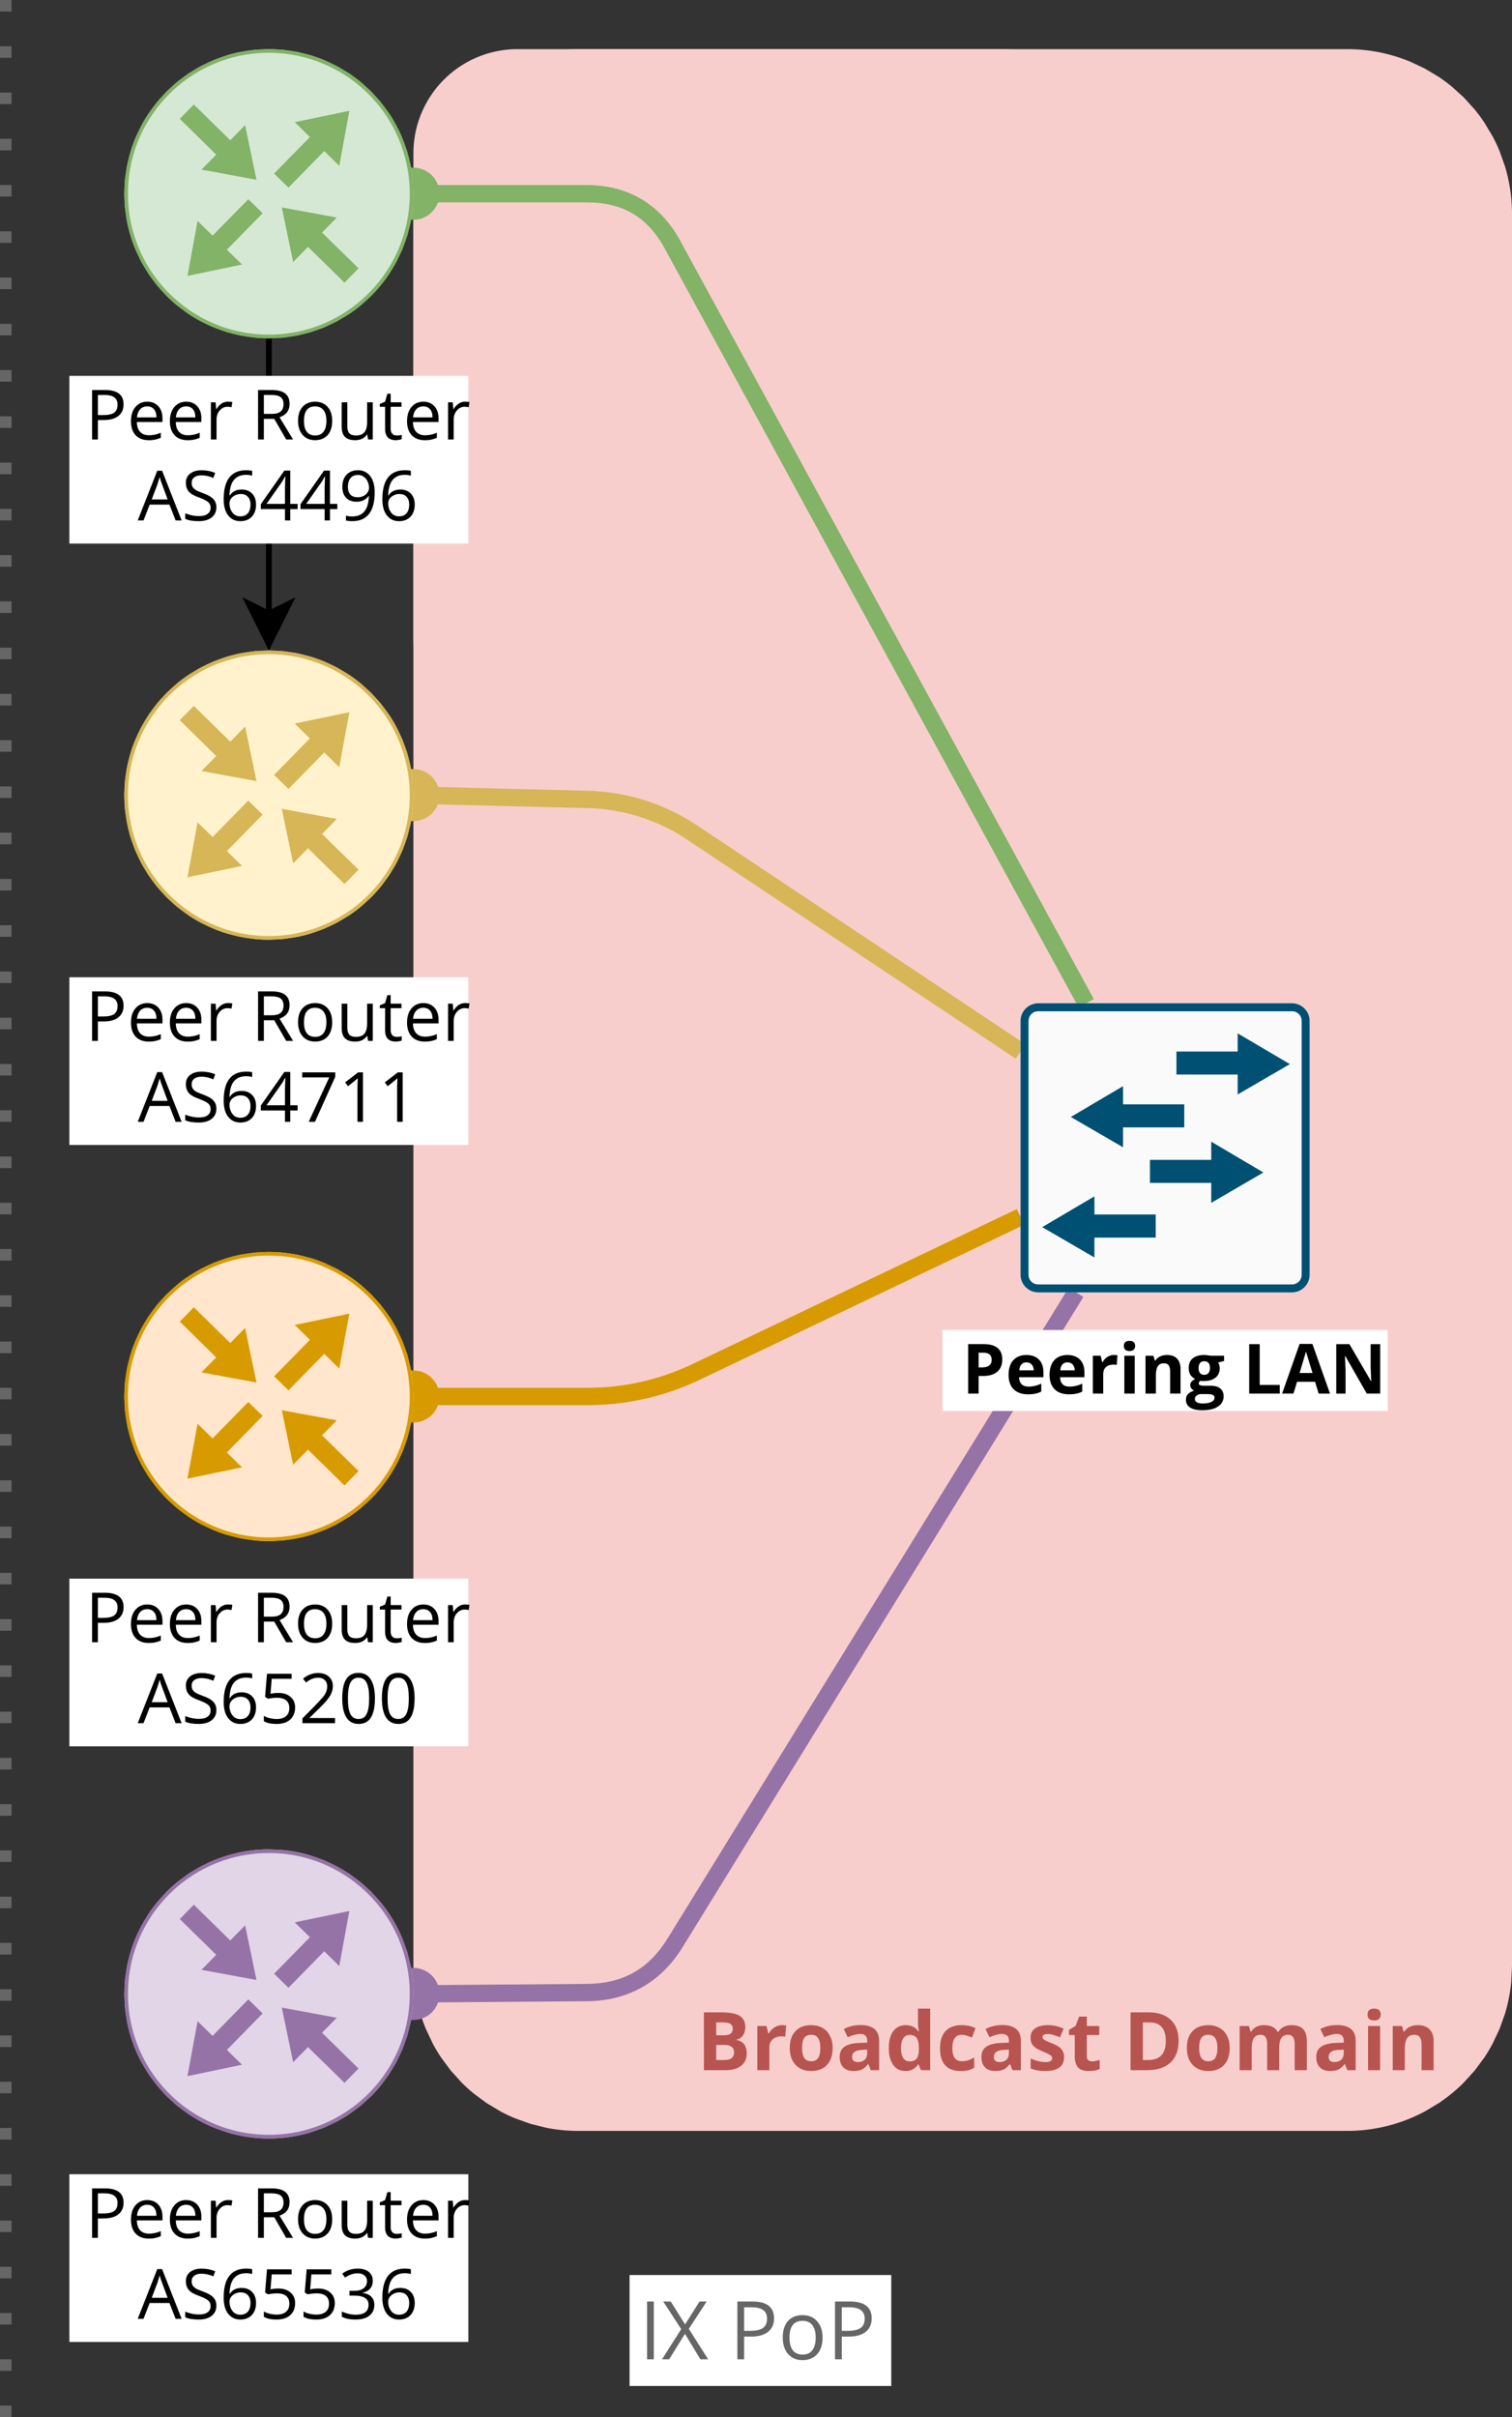 <svg xmlns="http://www.w3.org/2000/svg" width="261.079" height="417.328" viewBox="0 0 195.809 312.996" xmlns:v="https://vecta.io/nano"><rect x="0" y="0" width="195.809" height="312.996" fill="#333333" stroke="none"/><g fill="#f8cecc"><path d="M67.016 6.363h62.902c.883 0 1.758.086 2.629.262a13.28 13.28 0 0 1 2.527.766c.816.34 1.594.754 2.332 1.246a13.53 13.53 0 0 1 2.039 1.676 12.92 12.92 0 0 1 1.676 2.043c.492.734.91 1.512 1.246 2.328a13.33 13.33 0 0 1 .77 2.531 13.48 13.48 0 0 1 .258 2.629v62.898c0 .883-.086 1.762-.258 2.629a13.29 13.29 0 0 1-.77 2.527c-.336.82-.754 1.594-1.246 2.332s-1.047 1.414-1.676 2.043a13.53 13.53 0 0 1-2.039 1.676c-.738.492-1.516.906-2.332 1.246a13.57 13.57 0 0 1-2.527.766 13.54 13.54 0 0 1-2.629.258H67.016c-.883 0-1.758-.086-2.629-.258a13.57 13.57 0 0 1-2.527-.766c-.816-.34-1.594-.754-2.332-1.246a13.53 13.53 0 0 1-2.039-1.676c-.629-.629-1.187-1.309-1.676-2.043a13.24 13.24 0 0 1-1.246-2.332 13.29 13.29 0 0 1-.77-2.527 13.51 13.51 0 0 1-.258-2.629V19.844c0-.887.086-1.762.258-2.629a13.33 13.33 0 0 1 .77-2.531c.336-.816.754-1.594 1.246-2.328a12.92 12.92 0 0 1 1.676-2.043 13.53 13.53 0 0 1 2.039-1.676c.738-.492 1.516-.906 2.332-1.246a13.28 13.28 0 0 1 2.527-.766c.871-.176 1.746-.262 2.629-.262zm0 0"/><path d="M74.879 6.363h99.59a20.83 20.83 0 0 1 2.094.105 20.49 20.49 0 0 1 2.07.305 21.16 21.16 0 0 1 2.031.512c.668.199 1.328.438 1.973.703l1.895.895 1.793 1.078a21.05 21.05 0 0 1 1.684 1.246l1.551 1.406 1.406 1.555a21.76 21.76 0 0 1 1.25 1.68l1.074 1.797c.332.617.629 1.25.898 1.895l.703 1.973c.203.668.375 1.344.508 2.031s.242 1.375.309 2.07.102 1.395.102 2.094V254.59l-.102 2.094a20.67 20.67 0 0 1-.309 2.07c-.133.684-.305 1.363-.508 2.031l-.703 1.973-.898 1.891c-.328.617-.687 1.219-1.074 1.797l-1.25 1.684-1.406 1.551c-.492.496-1.012.965-1.551 1.406s-1.102.859-1.684 1.25l-1.793 1.074c-.617.332-1.25.629-1.895.895a20.8 20.8 0 0 1-1.973.707c-.668.203-1.344.371-2.031.508s-1.375.242-2.07.309-1.395.102-2.094.102h-99.59a20.72 20.72 0 0 1-2.09-.102c-.695-.066-1.387-.172-2.074-.309l-2.031-.508-1.969-.707a19.95 19.95 0 0 1-1.895-.895l-1.797-1.074-1.684-1.25a21.07 21.07 0 0 1-1.551-1.406l-1.406-1.551-1.246-1.684c-.391-.578-.75-1.18-1.078-1.797l-.895-1.891c-.27-.648-.504-1.305-.707-1.973a21.43 21.43 0 0 1-.508-2.031l-.309-2.07-.102-2.094V27.707l.102-2.094.309-2.07.508-2.031.707-1.973a21.47 21.47 0 0 1 .895-1.895c.328-.617.688-1.215 1.078-1.797l1.246-1.68 1.406-1.555 1.551-1.406 1.684-1.246 1.797-1.078 1.895-.895 1.969-.703 2.031-.512c.688-.137 1.379-.238 2.074-.305s1.391-.105 2.09-.105zm0 0"/></g><g fill="#b85450"><path d="M91.156 260.585h2.328c1.063 0 1.832.152 2.313.453s.719.781.719 1.438c0 .449-.105.82-.312 1.109a1.29 1.29 0 0 1-.828.516v.047c.469.105.805.305 1.016.594s.313.68.313 1.156c0 .688-.246 1.227-.734 1.609-.492.375-1.156.563-2 .563h-2.812zm1.594 2.969h.922c.426 0 .734-.066.922-.203.195-.133.297-.352.297-.656 0-.289-.105-.5-.312-.625s-.543-.187-1-.187h-.828zm0 1.25v1.953h1.031c.438 0 .758-.082.969-.25s.313-.422.313-.766c0-.625-.445-.937-1.328-.937zm8.527-2.563c.207 0 .383.016.531.047l-.125 1.453a1.9 1.9 0 0 0-.453-.047c-.5 0-.891.133-1.172.391-.281.25-.422.609-.422 1.078v2.906h-1.562v-5.719h1.188l.234.953h.078a2.03 2.03 0 0 1 .719-.766 1.78 1.78 0 0 1 .984-.297zm0 0"/><use href="#B"/><use href="#C"/><path d="M117.259 268.178c-.668 0-1.195-.258-1.578-.781-.387-.531-.578-1.254-.578-2.172 0-.945.191-1.68.578-2.203.395-.52.938-.781 1.625-.781.719 0 1.27.281 1.656.844h.047a5.87 5.87 0 0 1-.125-1.156V260.1h1.578v7.969h-1.203l-.297-.75h-.078c-.355.574-.898.859-1.625.859zm.547-1.25c.406 0 .703-.113.891-.344.188-.238.285-.633.297-1.187v-.172c0-.613-.094-1.051-.281-1.312-.187-.27-.496-.406-.922-.406-.355 0-.633.152-.828.453-.187.293-.281.719-.281 1.281s.098.984.297 1.266a.95.95 0 0 0 .828.422zm6.603 1.25c-1.781 0-2.672-.977-2.672-2.937 0-.977.238-1.723.719-2.234.488-.508 1.188-.766 2.094-.766.664 0 1.258.133 1.781.391l-.453 1.203-.703-.234a1.97 1.97 0 0 0-.625-.109c-.812 0-1.219.578-1.219 1.734 0 1.125.406 1.688 1.219 1.688a2.54 2.54 0 0 0 .828-.125c.258-.082.52-.207.781-.375v1.328a2.57 2.57 0 0 1-.781.344c-.25.063-.574.094-.969.094zm0 0"/><use href="#C" x="18.355"/><path d="M137.802 266.366c0 .594-.203 1.047-.609 1.359-.406.305-1.016.453-1.828.453-.418 0-.777-.031-1.078-.094a3.18 3.18 0 0 1-.812-.25v-1.281c.289.137.613.25.969.344.363.086.688.125.969.125.563 0 .844-.16.844-.484 0-.125-.039-.223-.109-.297-.074-.082-.203-.172-.391-.266l-.734-.344c-.437-.176-.762-.344-.969-.5s-.359-.332-.453-.531c-.094-.207-.141-.461-.141-.766 0-.508.195-.898.594-1.172.395-.281.953-.422 1.672-.422.688 0 1.359.152 2.016.453l-.469 1.125a7.51 7.51 0 0 0-.812-.297c-.242-.082-.492-.125-.75-.125-.469 0-.703.125-.703.375 0 .137.07.258.219.359.156.105.484.258.984.453.445.188.773.359.984.516a1.4 1.4 0 0 1 .453.547c.102.199.156.438.156.719zm3.633.562c.27 0 .598-.062.984-.187v1.172c-.398.176-.875.266-1.437.266-.625 0-1.086-.156-1.375-.469-.281-.32-.422-.801-.422-1.437v-2.75h-.75v-.672l.859-.516.453-1.203h1v1.219h1.609v1.172h-1.609v2.75c0 .23.063.398.188.5s.289.156.5.156zm11.196-2.671c0 1.23-.355 2.172-1.062 2.828-.699.656-1.711.984-3.031.984h-2.125v-7.484h2.359c1.219 0 2.164.324 2.844.969s1.016 1.547 1.016 2.703zm-1.656.047c0-1.613-.711-2.422-2.125-2.422h-.844v4.875h.672c1.531 0 2.297-.816 2.297-2.453zm0 0"/><use href="#B" x="51.423"/><path d="M165.662 268.069H164.1v-3.344c0-.414-.07-.723-.203-.922-.137-.207-.355-.312-.656-.312-.398 0-.687.148-.875.438-.18.293-.266.777-.266 1.453v2.688h-1.562v-5.719h1.203l.203.734h.094c.156-.27.375-.477.656-.625.289-.145.625-.219 1-.219.852 0 1.438.281 1.75.844h.125c.156-.27.383-.477.688-.625a2.32 2.32 0 0 1 1.016-.219c.645 0 1.133.168 1.469.5s.5.867.5 1.594v3.734h-1.578v-3.344c0-.414-.07-.723-.203-.922-.137-.207-.355-.312-.656-.312-.375 0-.664.137-.859.406-.187.273-.281.703-.281 1.297zm0 0"/><use href="#C" x="61.716"/><path d="M177.101 260.866c0-.508.285-.766.859-.766.563 0 .844.258.844.766 0 .242-.074.43-.219.563-.137.137-.344.203-.625.203-.574 0-.859-.254-.859-.766zm1.625 7.203h-1.562v-5.719h1.563zm6.933 0h-1.562v-3.344c0-.414-.078-.723-.234-.922-.148-.207-.375-.312-.687-.312-.437 0-.758.148-.953.438s-.297.777-.297 1.453v2.688h-1.562v-5.719h1.203l.203.734h.094a1.5 1.5 0 0 1 .703-.625 2.46 2.46 0 0 1 1.047-.219c.664 0 1.172.184 1.516.547.352.355.531.871.531 1.547zm0 0"/></g><path fill="#666" d="M0 312.996V311.5h1.496v1.496M0 307.008v-1.5h1.496v1.5M0 301.016v-1.496h1.496v1.496M0 295.023v-1.496h1.496v1.496M0 289.035v-1.496h1.496v1.496M0 283.043v-1.496h1.496v1.496M0 277.055v-1.5h1.496v1.5M0 271.063v-1.496h1.496v1.496M0 265.074v-1.5h1.496v1.5M0 259.082v-1.496h1.496v1.496M0 253.094v-1.5h1.496v1.5M0 247.102v-1.496h1.496v1.496M0 241.113v-1.5h1.496v1.5M0 235.121v-1.496h1.496v1.496M0 229.133v-1.5h1.496v1.5M0 223.141v-1.496h1.496v1.496M0 217.152v-1.5h1.496v1.5M0 211.16v-1.496h1.496v1.496M0 205.168v-1.496h1.496v1.496M0 199.18v-1.496h1.496v1.496M0 193.188v-1.496h1.496v1.496M0 187.199v-1.5h1.496v1.5M0 181.207v-1.496h1.496v1.496M0 175.219v-1.5h1.496v1.5M0 169.227v-1.496h1.496v1.496M0 163.238v-1.5h1.496v1.5M0 157.246v-1.496h1.496v1.496M0 151.258v-1.5h1.496v1.5M0 145.266v-1.496h1.496v1.496M0 139.277v-1.5h1.496v1.5M0 133.285v-1.496h1.496v1.496M0 127.297v-1.5h1.496v1.5M0 121.305v-1.496h1.496v1.496M0 115.313v-1.496h1.496v1.496M0 109.324v-1.496h1.496v1.496M0 103.332v-1.496h1.496v1.496M0 97.344v-1.5h1.496v1.5M0 91.352v-1.496h1.496v1.496M0 85.363v-1.5h1.496v1.5M0 79.371v-1.496h1.496v1.496M0 73.383v-1.5h1.496v1.5M0 67.391v-1.496h1.496v1.496M0 61.402v-1.5h1.496v1.5M0 55.41v-1.496h1.496v1.496M0 49.422v-1.5h1.496v1.5M0 43.43v-1.496h1.496v1.496M0 37.441v-1.5h1.496v1.5M0 31.449v-1.496h1.496v1.496M0 25.457v-1.496h1.496v1.496M0 19.469v-1.496h1.496v1.496M0 13.477V11.98h1.496v1.496M0 7.488v-1.5h1.496v1.5M0 1.496V0h1.496v1.496"/><path d="M55.785 23.963v2.246h20.219c4.663 0 7.855 1.895 10.088 5.989l53.589 98.255 1.973-1.076-53.59-98.253c-2.548-4.671-6.739-7.16-12.06-7.16z" fill="#82b366"/><path fill="#fff" d="M81.53 294.598h33.89v14.365H81.53zm0 0"/><g fill="#82b366"><path d="M55.785 25.086a2.25 2.25 0 0 1-.172.859c-.113.273-.273.516-.484.727a2.2 2.2 0 0 1-.73.488c-.273.113-.562.172-.859.172s-.586-.059-.859-.172a2.2 2.2 0 0 1-.73-.488c-.211-.211-.371-.453-.484-.727a2.25 2.25 0 0 1-.172-.859 2.22 2.22 0 0 1 .172-.859 2.19 2.19 0 0 1 .484-.73 2.2 2.2 0 0 1 .73-.488 2.23 2.23 0 0 1 .859-.168 2.23 2.23 0 0 1 .859.168 2.2 2.2 0 0 1 .73.488 2.19 2.19 0 0 1 .484.73 2.22 2.22 0 0 1 .172.859zm0 0"/><path d="M53.539 21.716c-.434 0-.875.083-1.288.254a3.36 3.36 0 0 0-1.095.731c-.313.313-.561.691-.728 1.098a3.36 3.36 0 0 0-.257 1.286 3.41 3.41 0 0 0 .256 1.284v.003l.001.003c.167.403.414.777.728 1.091s.683.562 1.1.733c.404.167.841.256 1.284.256s.88-.089 1.284-.256c.417-.17.791-.424 1.1-.733s.562-.688.728-1.091l.001-.003v-.003a3.41 3.41 0 0 0 .256-1.284c0-.446-.092-.884-.257-1.286-.167-.408-.415-.785-.728-1.098a3.36 3.36 0 0 0-1.094-.731 3.39 3.39 0 0 0-1.29-.254zm0 2.246c.159 0 .297.028.43.083h.001l.003.001a1.05 1.05 0 0 1 .361.243 1.03 1.03 0 0 1 .238.361l.001.003.001.001c.06.145.086.275.086.43 0 .149-.027.281-.089.434-.059.142-.132.25-.238.357a1.05 1.05 0 0 1-.361.243l-.003.001-.001.001a1.1 1.1 0 0 1-.43.086 1.1 1.1 0 0 1-.43-.086l-.001-.001-.003-.001a1.05 1.05 0 0 1-.361-.243c-.107-.107-.179-.215-.238-.357-.063-.153-.089-.285-.089-.434 0-.155.026-.285.086-.43l.001-.001.001-.003a1.03 1.03 0 0 1 .238-.361 1.05 1.05 0 0 1 .361-.243l.003-.001h.001c.133-.055.271-.083.43-.083z"/></g><path d="M34.446 43.804v35.664h.749V43.804z"/><path d="M34.82 83.402l-2.621-5.242 2.621 1.309 2.621-1.309zm0 0"/><path d="M31.362 77.325l3.459 6.915 3.457-6.915-3.457 1.726zm1.675 1.672l1.784.891 1.784-.891-1.784 3.568z"/><path fill="#d5e8d4" d="M53.539 25.086l-.09 1.832c-.059.613-.148 1.219-.27 1.82l-.445 1.781-.621 1.73-.785 1.66-.945 1.574c-.34.512-.703 1-1.094 1.477s-.801.926-1.234 1.359l-1.359 1.234c-.473.391-.965.754-1.477 1.094l-1.574.945-1.66.785-1.73.621-1.781.445-1.82.27-1.832.09a19.19 19.19 0 0 1-1.836-.09l-1.816-.27L29.387 43l-1.73-.621-1.66-.785a18.93 18.93 0 0 1-1.578-.945l-1.473-1.094a17.74 17.74 0 0 1-1.363-1.234l-1.234-1.359-1.094-1.477-.945-1.574-.785-1.66c-.234-.566-.441-1.145-.617-1.73s-.328-1.184-.449-1.781l-.27-1.82-.09-1.832.09-1.836.27-1.816.449-1.785a18.16 18.16 0 0 1 .617-1.727l.785-1.66a18.93 18.93 0 0 1 .945-1.578l1.094-1.477 1.234-1.359 1.363-1.234 1.473-1.094 1.578-.945 1.66-.785 1.73-.617c.586-.18 1.18-.328 1.781-.449l1.816-.27 1.836-.09 1.832.09 1.82.27 1.781.449c.586.176 1.164.383 1.73.617l1.66.785 1.574.945c.512.34 1.004.707 1.477 1.094l1.359 1.234 1.234 1.359 1.094 1.477c.344.512.656 1.035.945 1.578s.551 1.094.785 1.66l.621 1.727.445 1.785a17.86 17.86 0 0 1 .27 1.816l.09 1.836zm0 0"/><path fill="#82b366" d="M44.613 36.602l-4.727-4.637-1.922 1.961-1.469-7.066 7.121 1.309-1.91 1.949 4.727 4.625zm-10.602-8.992l-4.629 4.723 1.961 1.926-7.066 1.469 1.309-7.117 1.941 1.902 4.633-4.715zm-8.91-14.078l4.723 4.633 1.918-1.961 1.473 7.07-7.121-1.312 1.91-1.937-4.723-4.637zM35.5 22.473l4.637-4.727-1.965-1.926 7.07-1.465-1.309 7.113-1.941-1.91-4.633 4.73zm-.68-16.109c-10.336 0-18.723 8.387-18.723 18.723s8.387 18.719 18.723 18.719a18.73 18.73 0 0 0 18.719-18.719c0-10.336-8.387-18.723-18.719-18.723zm0 .473a18.25 18.25 0 0 1 18.246 18.25c0 10.078-8.168 18.246-18.246 18.246s-18.25-8.168-18.25-18.246 8.172-18.25 18.25-18.25zm0 0"/><use href="#D" fill="#fff"/><use href="#E"/><use href="#F"/><use href="#F" x="5.041"/><use href="#G"/><use href="#H"/><use href="#I"/><use href="#J"/><use href="#K"/><use href="#L"/><use href="#G" x="30.712"/><use href="#M"/><use href="#N"/><use href="#O"/><use href="#P"/><use href="#P" x="5.138"/><path d="M48.523 63.72c0 2.512-.977 3.766-2.922 3.766-.336 0-.602-.031-.797-.094v-.625c.227.074.492.109.797.109.695 0 1.223-.211 1.578-.641.363-.437.563-1.102.594-2h-.047c-.168.242-.387.422-.656.547-.262.125-.559.188-.891.188-.562 0-1.012-.164-1.344-.5-.336-.344-.5-.816-.5-1.422 0-.664.18-1.191.547-1.578.375-.383.867-.578 1.484-.578a1.94 1.94 0 0 1 1.141.344c.32.219.57.543.75.969s.266.934.266 1.516zm-2.156-2.219c-.418 0-.742.137-.969.406s-.344.648-.344 1.125c0 .43.102.762.313 1s.531.359.969.359a1.64 1.64 0 0 0 .719-.156 1.35 1.35 0 0 0 .531-.453c.133-.187.203-.379.203-.578 0-.312-.062-.598-.187-.859-.117-.258-.281-.461-.5-.609-.219-.156-.465-.234-.734-.234zm0 0"/><use href="#O" x="20.551"/><g fill="#d6b656"><path d="M55.813 101.889l-.056 2.246 20.217.507a24.22 24.22 0 0 1 13.124 4.155l42.442 28.289 1.246-1.869-42.442-28.289c-4.322-2.88-9.121-4.402-14.313-4.532z"/><path d="M55.785 102.961a2.25 2.25 0 0 1-.172.859c-.113.273-.273.516-.484.727a2.2 2.2 0 0 1-.73.488c-.273.113-.562.172-.859.172s-.586-.059-.859-.172a2.2 2.2 0 0 1-.73-.488c-.211-.211-.371-.453-.484-.727a2.25 2.25 0 0 1-.172-.859c0-.301.059-.586.172-.863s.273-.516.484-.727a2.2 2.2 0 0 1 .73-.488c.273-.113.563-.172.859-.172s.586.059.859.172a2.2 2.2 0 0 1 .73.488c.211.211.371.453.484.727s.172.562.172.863zm0 0"/><path d="M53.539 99.588c-.444 0-.883.09-1.288.257a3.36 3.36 0 0 0-1.095.731c-.314.314-.562.688-.728 1.091l-.001.003v.003c-.164.401-.256.84-.256 1.287a3.41 3.41 0 0 0 .256 1.284v.003l.001.003c.167.403.414.777.728 1.091s.683.562 1.1.733c.404.167.841.256 1.284.256s.88-.089 1.284-.256c.417-.17.791-.424 1.1-.733s.562-.688.728-1.091l.001-.003v-.003a3.41 3.41 0 0 0 .256-1.284c0-.447-.092-.886-.256-1.287v-.003l-.001-.003c-.167-.403-.414-.777-.728-1.091a3.36 3.36 0 0 0-1.094-.731 3.39 3.39 0 0 0-1.29-.257zm0 2.246a1.1 1.1 0 0 1 .43.086l.001.001h.003a1.05 1.05 0 0 1 .361.243 1.06 1.06 0 0 1 .238.358c.062.153.089.283.089.437 0 .149-.027.281-.089.434a1.06 1.06 0 0 1-.238.358 1.05 1.05 0 0 1-.361.243h-.003l-.001.001a1.1 1.1 0 0 1-.43.086 1.1 1.1 0 0 1-.43-.086l-.001-.001h-.003a1.05 1.05 0 0 1-.361-.243 1.06 1.06 0 0 1-.238-.358c-.063-.153-.089-.285-.089-.434 0-.154.027-.285.089-.437.059-.143.132-.252.238-.358a1.05 1.05 0 0 1 .361-.243h.003l.001-.001a1.1 1.1 0 0 1 .43-.086z"/></g><path fill="#fff2cc" d="M53.539 102.961l-.09 1.832a17.7 17.7 0 0 1-.27 1.816l-.445 1.785-.621 1.727-.785 1.664-.945 1.574-1.094 1.477c-.387.473-.801.926-1.234 1.359l-1.359 1.234c-.473.391-.965.754-1.477 1.094l-1.574.945-1.66.785-1.73.617a18.56 18.56 0 0 1-1.781.449l-1.82.27-1.832.09a19.16 19.16 0 0 1-1.836-.09l-1.816-.27-1.781-.449c-.59-.176-1.164-.383-1.73-.617l-1.66-.785a18.93 18.93 0 0 1-1.578-.945l-1.473-1.094-1.363-1.234-1.234-1.359-1.094-1.477-.945-1.574-.785-1.664-.617-1.727c-.18-.59-.328-1.184-.449-1.785l-.27-1.816-.09-1.832.09-1.836.27-1.816.449-1.785a18.16 18.16 0 0 1 .617-1.727l.785-1.664.945-1.574 1.094-1.477 1.234-1.359 1.363-1.234a18.18 18.18 0 0 1 1.473-1.094l1.578-.945 1.66-.785 1.73-.617c.586-.18 1.18-.328 1.781-.449l1.816-.27 1.836-.09 1.832.09 1.82.27 1.781.449c.586.176 1.164.383 1.73.617l1.66.785 1.574.945c.512.34 1.004.703 1.477 1.094l1.359 1.234 1.234 1.359 1.094 1.477a18.45 18.45 0 0 1 .945 1.574l.785 1.664.621 1.727.445 1.785a17.86 17.86 0 0 1 .27 1.816l.09 1.836zm0 0"/><path fill="#d6b656" d="M44.613 114.477l-4.727-4.637-1.922 1.961-1.469-7.066 7.121 1.309-1.91 1.949 4.727 4.625zm-10.602-8.992l-4.629 4.723 1.961 1.926-7.066 1.465 1.309-7.113 1.941 1.902 4.633-4.715zm-8.91-14.078l4.723 4.633 1.918-1.961 1.473 7.07-7.121-1.312 1.91-1.937-4.723-4.637zm10.398 8.941l4.637-4.727-1.965-1.926 7.07-1.465-1.309 7.113-1.941-1.91-4.633 4.73zm-.68-16.109c-10.336 0-18.723 8.387-18.723 18.723s8.387 18.719 18.723 18.719a18.73 18.73 0 0 0 18.719-18.719c0-10.336-8.387-18.723-18.719-18.723zm0 .473a18.25 18.25 0 0 1 18.246 18.25c0 10.078-8.168 18.246-18.246 18.246s-18.25-8.168-18.25-18.246 8.172-18.25 18.25-18.25zm0 0"/><use href="#D" y="77.875" fill="#fff"/><use href="#E" y="77.875"/><use href="#F" y="77.875"/><use href="#F" x="5.041" y="77.875"/><use href="#G" y="77.875"/><use href="#H" y="77.875"/><use href="#I" y="77.875"/><use href="#J" y="77.876"/><use href="#K" y="77.875"/><use href="#L" y="77.875"/><use href="#G" x="30.712" y="77.875"/><use href="#M" y="77.874"/><use href="#N" y="77.874"/><use href="#O" y="77.874"/><path d="M38.545 143.797h-.953v1.469h-.687v-1.469H33.78v-.641l3.047-4.344h.766v4.313h.953zm-1.641-.672V141l.047-1.422h-.047c-.137.281-.266.516-.391.703l-2 2.844zm3.076 2.141l2.656-5.75h-3.5v-.656h4.281v.578l-2.625 5.828zm0 0"/><use href="#Q"/><use href="#Q" x="5.138"/><g fill="#666"><path d="M83.796 305.509v-7.484h.875v7.484zm7.908 0h-1l-2-3.297-2.047 3.297h-.922l2.484-3.906-2.328-3.578h.969l1.859 2.969 1.875-2.969h.922l-2.312 3.547zm0 0"/><use href="#R"/><path d="M106.523 302.697c0 .918-.234 1.637-.703 2.156-.461.512-1.094.766-1.906.766-.5 0-.949-.117-1.344-.359-.387-.238-.684-.578-.891-1.016s-.312-.953-.312-1.547c0-.914.223-1.629.672-2.141.457-.508 1.094-.766 1.906-.766.789 0 1.414.266 1.875.797.469.523.703 1.227.703 2.109zm-4.281 0c0 .719.141 1.266.422 1.641.289.375.711.563 1.266.563.563 0 .984-.187 1.266-.562.289-.375.438-.922.438-1.641 0-.707-.148-1.242-.437-1.609-.281-.375-.703-.562-1.266-.562s-.984.184-1.266.547-.422.906-.422 1.625zm0 0"/><use href="#R" x="12.644"/></g><g fill="#9673a6"><path d="M138.387 166.766l-51.921 84.231c-2.455 3.98-5.795 5.863-10.47 5.9l-20.219.156.018 2.246 20.219-.156c5.309-.042 9.578-2.448 12.365-6.967l51.921-84.231z"/><path d="M55.785 258.199c0 .297-.059.586-.172.859a2.19 2.19 0 0 1-1.215 1.215c-.273.117-.562.172-.859.172s-.586-.055-.859-.172a2.19 2.19 0 0 1-1.215-1.215c-.113-.273-.172-.563-.172-.859s.059-.586.172-.859a2.23 2.23 0 0 1 .484-.73 2.25 2.25 0 0 1 .73-.484c.273-.113.563-.172.859-.172s.586.059.859.172a2.25 2.25 0 0 1 .73.484 2.23 2.23 0 0 1 .484.73c.113.273.172.562.172.859zm0 0"/><path d="M53.539 254.83c-.444 0-.883.09-1.288.257-.415.17-.783.42-1.088.72l-.004.004-.003.003a3.38 3.38 0 0 0-.728 1.095c-.168.406-.257.845-.257 1.29a3.37 3.37 0 0 0 .256 1.284c.168.409.416.786.73 1.1s.686.557 1.091.724a3.31 3.31 0 0 0 2.586 0c.405-.167.78-.413 1.091-.724s.561-.691.728-1.098a3.37 3.37 0 0 0 .257-1.286c0-.445-.089-.884-.257-1.29a3.38 3.38 0 0 0-.728-1.095l-.003-.003-.004-.004c-.304-.299-.672-.549-1.087-.72a3.39 3.39 0 0 0-1.29-.257zm0 2.246a1.1 1.1 0 0 1 .43.086l.001.001h.003c.136.056.25.133.364.244.101.102.178.215.238.361a1.1 1.1 0 0 1 .086.43 1.09 1.09 0 0 1-.086.429l-.001.003-.001.003a1.03 1.03 0 0 1-.6.6l-.009.003-.009.004a1.02 1.02 0 0 1-.417.08 1.02 1.02 0 0 1-.417-.08l-.009-.004-.009-.003a1.03 1.03 0 0 1-.6-.6l-.001-.003-.001-.003a1.09 1.09 0 0 1-.086-.429 1.1 1.1 0 0 1 .086-.43c.061-.146.137-.259.238-.361.115-.112.228-.189.364-.244h.003l.001-.001a1.1 1.1 0 0 1 .43-.086z"/></g><g fill="#d79b00"><path d="M131.68 156.565l-41.918 20.027c-4.358 2.083-8.927 3.117-13.758 3.117H55.785v2.246h20.219a33.78 33.78 0 0 0 14.726-3.337l41.918-20.027z"/><path d="M55.785 180.832c0 .301-.059.586-.172.863s-.273.516-.484.727a2.2 2.2 0 0 1-.73.488c-.273.113-.562.172-.859.172s-.586-.059-.859-.172a2.2 2.2 0 0 1-.73-.488c-.211-.211-.371-.453-.484-.727s-.172-.563-.172-.863a2.25 2.25 0 0 1 .172-.859c.113-.273.273-.516.484-.727a2.2 2.2 0 0 1 .73-.488c.273-.113.563-.172.859-.172s.586.059.859.172a2.2 2.2 0 0 1 .73.488c.211.211.371.453.484.727a2.25 2.25 0 0 1 .172.859zm0 0"/><path d="M53.539 177.463c-.444 0-.883.09-1.288.257a3.36 3.36 0 0 0-1.095.731c-.314.314-.562.688-.728 1.091l-.001.003v.003a3.41 3.41 0 0 0-.256 1.284c0 .447.092.886.256 1.287v.003l.001.003c.167.403.414.777.728 1.091a3.36 3.36 0 0 0 1.094.731 3.39 3.39 0 0 0 1.29.257c.444 0 .883-.09 1.288-.257a3.35 3.35 0 0 0 1.095-.731c.314-.314.562-.688.728-1.091l.001-.003v-.003c.164-.401.256-.84.256-1.287a3.41 3.41 0 0 0-.256-1.284v-.003l-.001-.003c-.167-.403-.414-.777-.728-1.091a3.36 3.36 0 0 0-1.094-.731 3.39 3.39 0 0 0-1.29-.257zm0 2.246a1.1 1.1 0 0 1 .43.086l.001.001h.003a1.05 1.05 0 0 1 .361.243 1.06 1.06 0 0 1 .238.358 1.1 1.1 0 0 1 .089.434c0 .154-.027.285-.089.437a1.06 1.06 0 0 1-.238.358 1.05 1.05 0 0 1-.361.243h-.003l-.001.001a1.1 1.1 0 0 1-.43.086 1.1 1.1 0 0 1-.43-.086l-.001-.001h-.003a1.05 1.05 0 0 1-.361-.243 1.06 1.06 0 0 1-.238-.357v-.001c-.062-.153-.089-.283-.089-.437a1.1 1.1 0 0 1 .089-.434c.059-.143.132-.252.238-.358a1.05 1.05 0 0 1 .361-.243h.003l.001-.001a1.1 1.1 0 0 1 .43-.086z"/></g><path fill="#e1d5e7" d="M53.539 258.199l-.09 1.836a17.86 17.86 0 0 1-.27 1.816l-.445 1.781-.621 1.73-.785 1.66-.945 1.578-1.094 1.473a17.74 17.74 0 0 1-1.234 1.363l-1.359 1.234-1.477 1.094a17.82 17.82 0 0 1-1.574.941l-1.66.789-1.73.617a17.45 17.45 0 0 1-1.781.445 17.77 17.77 0 0 1-1.82.27 17.92 17.92 0 0 1-1.832.09 18 18 0 0 1-1.836-.09 17.86 17.86 0 0 1-1.816-.27 17.45 17.45 0 0 1-1.781-.445l-1.73-.617c-.566-.234-1.121-.5-1.66-.789s-1.066-.602-1.578-.941l-1.473-1.094-1.363-1.234-1.234-1.363-1.094-1.473-.945-1.578c-.289-.539-.551-1.094-.785-1.66s-.441-1.145-.617-1.73a18.56 18.56 0 0 1-.449-1.781l-.27-1.816-.09-1.836.09-1.836.27-1.816.449-1.781c.176-.586.383-1.164.617-1.73l.785-1.66.945-1.574c.34-.512.707-1.004 1.094-1.477l1.234-1.363a17.69 17.69 0 0 1 1.363-1.23l1.473-1.098 1.578-.941 1.66-.785 1.73-.621 1.781-.445c.602-.121 1.207-.211 1.816-.27a18 18 0 0 1 1.836-.09l1.832.09a17.78 17.78 0 0 1 1.82.27 18.54 18.54 0 0 1 1.781.445l1.73.621 1.66.785 1.574.941 1.477 1.098 1.359 1.23 1.234 1.363a17.58 17.58 0 0 1 1.094 1.477 17.86 17.86 0 0 1 .945 1.574c.289.539.551 1.094.785 1.66l.621 1.73.445 1.781a17.86 17.86 0 0 1 .27 1.816l.09 1.836zm0 0"/><path fill="#9673a6" d="M44.613 269.707l-4.727-4.625-1.922 1.961-1.469-7.078 7.121 1.32-1.91 1.938 4.727 4.637zm-10.602-8.984l-4.629 4.727 1.961 1.914-7.066 1.477 1.309-7.113 1.941 1.902 4.633-4.727zm-8.91-14.078l4.723 4.629 1.918-1.953 1.473 7.066-7.121-1.309 1.91-1.949-4.723-4.625zm10.398 8.934l4.637-4.723-1.965-1.926 7.07-1.469-1.309 7.121-1.941-1.91-4.633 4.727zm-.68-16.098c-10.336 0-18.723 8.379-18.723 18.711 0 10.34 8.387 18.727 18.723 18.727s18.719-8.387 18.719-18.727c0-10.332-8.387-18.711-18.719-18.711zm0 .473c10.078 0 18.246 8.16 18.246 18.238 0 10.086-8.168 18.25-18.246 18.25a18.25 18.25 0 0 1-18.25-18.25c0-10.078 8.172-18.238 18.25-18.238zm0 0"/><use href="#D" y="232.875" fill="#fff"/><use href="#E" y="232.876"/><use href="#F" y="232.876"/><use href="#F" x="5.041" y="232.876"/><use href="#G" y="232.876"/><use href="#H" y="232.876"/><use href="#I" y="232.876"/><use href="#J" y="232.877"/><use href="#K" y="232.876"/><use href="#L" y="232.876"/><use href="#G" x="30.712" y="232.876"/><use href="#M" y="232.875"/><use href="#N" y="232.875"/><use href="#O" y="232.875"/><use href="#S"/><use href="#S" x="5.139"/><path d="M48.273 295.361c0 .406-.117.742-.344 1s-.555.438-.969.531v.031c.508.063.891.23 1.141.5.25.262.375.605.375 1.031 0 .605-.215 1.074-.641 1.406-.418.336-1.016.5-1.797.5-.344 0-.656-.027-.937-.078a3.01 3.01 0 0 1-.828-.281v-.687a4.08 4.08 0 0 0 .891.313 3.85 3.85 0 0 0 .891.109c1.113 0 1.672-.43 1.672-1.297 0-.781-.617-1.172-1.844-1.172h-.625v-.625h.641c.5 0 .895-.109 1.188-.328.289-.227.438-.535.438-.922 0-.312-.109-.555-.328-.734-.211-.187-.496-.281-.859-.281a2.54 2.54 0 0 0-.797.125c-.25.074-.539.215-.859.422l-.359-.5a2.96 2.96 0 0 1 .906-.484c.344-.113.703-.172 1.078-.172.625 0 1.109.141 1.453.422s.516.672.516 1.172zm0 0"/><use href="#O" x="20.551" y="232.875"/><path fill="#ffe6cc" d="M53.539 180.832l-.09 1.836a17.86 17.86 0 0 1-.27 1.816l-.445 1.785-.621 1.727-.785 1.664-.945 1.574-1.094 1.477c-.387.473-.801.926-1.234 1.359l-1.359 1.234c-.473.391-.965.754-1.477 1.094l-1.574.945-1.66.785-1.73.617a18.56 18.56 0 0 1-1.781.449l-1.82.27-1.832.09a19.16 19.16 0 0 1-1.836-.09l-1.816-.27-1.781-.449c-.59-.176-1.164-.383-1.73-.617l-1.66-.785a18.93 18.93 0 0 1-1.578-.945l-1.473-1.094-1.363-1.234-1.234-1.359-1.094-1.477-.945-1.574-.785-1.664-.617-1.727c-.18-.59-.328-1.184-.449-1.785l-.27-1.816-.09-1.836.09-1.832.27-1.816.449-1.785a18.16 18.16 0 0 1 .617-1.727l.785-1.664.945-1.574 1.094-1.477 1.234-1.359 1.363-1.234a18.18 18.18 0 0 1 1.473-1.094l1.578-.945 1.66-.785 1.73-.617c.586-.18 1.18-.328 1.781-.449l1.816-.27 1.836-.09 1.832.09 1.82.27 1.781.449c.586.176 1.164.383 1.73.617l1.66.785 1.574.945c.512.34 1.004.703 1.477 1.094l1.359 1.234 1.234 1.359 1.094 1.477a18.45 18.45 0 0 1 .945 1.574l.785 1.664.621 1.727.445 1.785a17.7 17.7 0 0 1 .27 1.816l.09 1.832zm0 0"/><path fill="#d79b00" d="M44.613 192.352l-4.727-4.637-1.922 1.961-1.469-7.066 7.121 1.309-1.91 1.949 4.727 4.625zm-10.602-8.996l-4.629 4.727 1.961 1.926-7.066 1.465 1.309-7.113 1.941 1.902 4.633-4.715zm-8.91-14.074l4.723 4.633 1.918-1.961 1.473 7.07-7.121-1.312 1.91-1.937-4.723-4.637zm10.398 8.938l4.637-4.723-1.965-1.926 7.07-1.465-1.309 7.113-1.941-1.91-4.633 4.73zm-.68-16.105c-10.336 0-18.723 8.387-18.723 18.719s8.387 18.723 18.723 18.723 18.719-8.387 18.719-18.723a18.73 18.73 0 0 0-18.719-18.719zm0 .473c10.078 0 18.246 8.168 18.246 18.246a18.25 18.25 0 0 1-18.246 18.25c-10.078 0-18.25-8.168-18.25-18.25s8.172-18.246 18.25-18.246zm0 0"/><use href="#D" y="155.75" fill="#fff"/><use href="#E" y="155.75"/><use href="#F" y="155.75"/><use href="#F" x="5.041" y="155.75"/><use href="#G" y="155.75"/><use href="#H" y="155.75"/><use href="#I" y="155.75"/><use href="#J" y="155.751"/><use href="#K" y="155.75"/><use href="#L" y="155.75"/><use href="#G" x="30.712" y="155.75"/><use href="#M" y="155.749"/><use href="#N" y="155.749"/><use href="#O" y="155.749"/><use href="#S" y="-77.126"/><path d="M43.386 223.141h-4.219v-.625l1.688-1.703 1.016-1.109a2.9 2.9 0 0 0 .375-.641c.082-.219.125-.445.125-.687 0-.344-.105-.613-.312-.812-.211-.207-.496-.312-.859-.312-.273 0-.527.047-.766.141-.242.086-.508.246-.797.484l-.391-.5c.594-.488 1.238-.734 1.938-.734.602 0 1.07.156 1.406.469.344.305.516.715.516 1.234a2.4 2.4 0 0 1-.344 1.203c-.219.398-.641.902-1.266 1.516l-1.406 1.375v.031h3.297zm0 0"/><use href="#T"/><use href="#T" x="5.137"/><path fill="#fafafa" d="M134.461 129.914c-1.266 0-2.297 1.027-2.297 2.285v32.871c0 1.258 1.031 2.285 2.297 2.285h32.844c1.266 0 2.297-1.027 2.297-2.285v-32.871c0-1.258-1.031-2.285-2.297-2.285zm0 0"/><path fill="#005073" d="M149.668 160.258v-2.988h-7.937v-2.352l-6.762 3.984 6.762 3.93v-2.574zm3.699-14.273v-2.98h-7.93v-2.359l-6.762 3.992 6.762 3.926v-2.578zm-4.445 7.188v-2.98h7.938v-2.355l6.754 3.988-6.754 3.934v-2.586zm3.43-14.031v-2.98h7.93v-2.352l6.762 3.984-6.762 3.93v-2.582zm-17.891-9.227c-1.266 0-2.297 1.027-2.297 2.285v32.871c0 1.258 1.031 2.285 2.297 2.285h32.844c1.266 0 2.297-1.027 2.297-2.285v-32.871c0-1.258-1.031-2.285-2.297-2.285zm0 1.035h32.844c.711 0 1.266.547 1.266 1.25v32.871c0 .707-.555 1.25-1.266 1.25h-32.844c-.711 0-1.266-.543-1.266-1.25v-32.871c0-.703.555-1.25 1.266-1.25zm0 0"/><path fill="#fff" d="M122.055 172.223h57.656v10.484h-57.656zm0 0"/><path d="M126.735 177.069h.438c.414 0 .727-.082.938-.25s.313-.406.313-.719c0-.32-.09-.555-.266-.703-.168-.156-.437-.234-.812-.234h-.609zm3.063-1.016c0 .688-.219 1.215-.656 1.578-.43.367-1.039.547-1.828.547h-.578v2.281h-1.359v-6.406h2.047c.77 0 1.359.168 1.766.5s.609.836.609 1.5zm0 0"/><use href="#U"/><use href="#U" x="5.308"/><path d="M144.261 175.46a1.79 1.79 0 0 1 .453.047l-.094 1.25a1.57 1.57 0 0 0-.406-.047c-.43 0-.762.109-1 .328-.23.219-.344.527-.344.922v2.5h-1.344v-4.906h1.016l.188.828h.078c.145-.281.348-.504.609-.672a1.52 1.52 0 0 1 .844-.25zm1.284-1.172c0-.437.242-.656.734-.656.477 0 .719.219.719.656 0 .211-.062.371-.187.484-.117.117-.293.172-.531.172-.492 0-.734-.219-.734-.656zm1.406 6.172h-1.344v-4.906h1.344zm5.929 0h-1.344v-2.859c0-.352-.062-.617-.187-.797s-.328-.266-.609-.266c-.367 0-.633.125-.797.375s-.25.664-.25 1.234v2.313h-1.344v-4.906h1.016l.188.625h.078a1.45 1.45 0 0 1 .609-.531c.261-.125.555-.187.891-.187.57 0 1.004.156 1.297.469.301.305.453.746.453 1.328zm5.64-4.906v.688l-.766.188a1.39 1.39 0 0 1 .203.734c0 .531-.184.945-.547 1.234s-.875.438-1.531.438h-.234l-.203-.031c-.137.105-.203.227-.203.359 0 .188.242.281.734.281h.844c.531 0 .938.121 1.219.359.281.23.422.563.422 1a1.5 1.5 0 0 1-.719 1.328c-.469.32-1.152.484-2.047.484-.687 0-1.215-.121-1.578-.359a1.14 1.14 0 0 1-.531-1c0-.293.086-.539.266-.734.188-.195.457-.344.813-.437-.137-.051-.258-.145-.359-.281s-.156-.273-.156-.422a.7.7 0 0 1 .156-.469c.113-.125.273-.242.484-.359a1.38 1.38 0 0 1-.625-.531c-.148-.25-.219-.539-.219-.875 0-.539.172-.957.516-1.25.352-.289.852-.437 1.5-.437.133 0 .297.016.484.047l.375.047zm-3.781 5.594a.48.48 0 0 0 .266.438c.176.102.422.156.734.156.477 0 .852-.07 1.125-.203.281-.125.422-.305.422-.531 0-.187-.086-.32-.25-.391-.156-.062-.406-.094-.75-.094h-.687a1.02 1.02 0 0 0-.609.172.52.52 0 0 0-.25.453zm.484-3.984c0 .262.055.469.172.625.125.156.313.234.563.234s.43-.078.547-.234c.125-.156.188-.363.188-.625 0-.594-.246-.891-.734-.891s-.734.297-.734.891zm6.552 3.296v-6.406h1.359v5.281h2.594v1.125zm8.997 0l-.469-1.531h-2.328l-.469 1.531h-1.469l2.266-6.437h1.656l2.281 6.438zm-.797-2.672l-.719-2.344-.125-.422-.828 2.766zm8.763 2.672h-1.734l-2.781-4.859h-.047l.078 1.844v3.016h-1.203v-6.406h1.703l2.797 4.797h.031l-.078-1.766v-3.031h1.234zm0 0"/><defs ><path id="B" d="M103.874 265.194c0 .574.094 1.008.281 1.297.188.281.488.422.906.422s.711-.141.891-.422c.188-.289.281-.723.281-1.297 0-.562-.094-.984-.281-1.266-.18-.289-.48-.437-.906-.437-.418 0-.719.141-.906.422-.18.281-.266.711-.266 1.281zm3.953 0c0 .938-.246 1.672-.734 2.203-.492.523-1.172.781-2.047.781-.555 0-1.043-.117-1.469-.359a2.51 2.51 0 0 1-.969-1.047c-.219-.445-.328-.973-.328-1.578 0-.937.242-1.66.734-2.172.488-.52 1.176-.781 2.063-.781.539 0 1.02.121 1.438.359.426.242.75.586.969 1.031.227.449.344.969.344 1.563zm0 0"/><path id="C" d="M112.756 268.069l-.297-.781h-.047c-.262.336-.531.57-.812.703-.281.125-.641.188-1.078.188-.555 0-.992-.156-1.312-.469-.312-.32-.469-.77-.469-1.344 0-.613.211-1.062.641-1.344.426-.289 1.066-.453 1.922-.484l1-.031v-.25c0-.582-.297-.875-.891-.875-.461 0-1 .141-1.625.422l-.516-1.062c.656-.344 1.383-.516 2.188-.516.77 0 1.359.168 1.766.5.414.336.625.844.625 1.531v3.813zm-.453-2.656l-.609.031c-.461.012-.797.094-1.016.25-.219.148-.328.371-.328.672 0 .438.25.656.75.656.363 0 .656-.098.875-.297.219-.207.328-.488.328-.844zm0 0"/><path id="D" d="M8.984 48.672h51.668v21.715H8.984zm0 0"/><path id="E" d="M16.003 52.361c0 .648-.227 1.148-.672 1.5-.437.355-1.074.531-1.906.531h-.75v2.516h-.75v-6.406h1.672c1.602 0 2.406.621 2.406 1.859zm-3.328 1.391h.672c.664 0 1.145-.102 1.438-.312.289-.219.438-.566.438-1.047 0-.414-.141-.727-.422-.937-.273-.207-.699-.312-1.281-.312h-.844zm0 0"/><path id="F" d="M19.257 57.002c-.711 0-1.273-.211-1.687-.641-.406-.437-.609-1.039-.609-1.812 0-.781.191-1.395.578-1.844.383-.457.895-.687 1.531-.687.602 0 1.082.199 1.438.594s.531.918.531 1.563v.469h-3.312c.008.563.148.992.422 1.281s.648.438 1.141.438a3.79 3.79 0 0 0 1.531-.328v.656a4.26 4.26 0 0 1-.719.234c-.23.051-.512.078-.844.078zm-.187-4.375c-.387 0-.695.125-.922.375s-.367.602-.406 1.047h2.516c0-.457-.105-.805-.312-1.047-.211-.25-.5-.375-.875-.375zm0 0"/><path id="G" d="M29.512 52.017c.207 0 .398.016.578.047l-.109.672c-.199-.039-.375-.062-.531-.062-.387 0-.719.164-1 .484-.273.313-.406.703-.406 1.172v2.578h-.734v-4.812h.609l.078.891h.031a2.22 2.22 0 0 1 .656-.719c.25-.164.523-.25.828-.25zm0 0"/><path id="H" d="M34.17 54.236v2.672h-.75v-6.406h1.766c.789 0 1.375.152 1.75.453.375.293.563.742.563 1.344 0 .855-.434 1.434-1.297 1.734l1.75 2.875h-.891l-1.547-2.672zm0-.641h1.031c.52 0 .898-.102 1.141-.312.25-.207.375-.52.375-.937 0-.426-.125-.734-.375-.922s-.652-.281-1.203-.281h-.969zm0 0"/><path id="I" d="M43.021 54.502c0 .781-.199 1.398-.594 1.844-.398.438-.945.656-1.641.656-.43 0-.809-.098-1.141-.297-.336-.207-.594-.5-.781-.875-.18-.383-.266-.828-.266-1.328 0-.781.195-1.391.594-1.828s.938-.656 1.625-.656c.676 0 1.211.227 1.609.672s.594 1.055.594 1.813zm-3.656 0c0 .617.117 1.086.359 1.406.25.324.613.484 1.094.484.469 0 .828-.16 1.078-.484s.375-.789.375-1.406-.125-1.078-.375-1.391c-.25-.32-.617-.484-1.094-.484s-.84.156-1.078.469-.359.781-.359 1.406zm0 0"/><path id="J" d="M44.98 52.095v3.125c0 .398.086.695.266.891.176.188.457.281.844.281.5 0 .863-.133 1.094-.406.238-.281.359-.734.359-1.359v-2.531h.734v4.813h-.609l-.109-.641h-.031c-.156.23-.367.414-.625.547-.262.125-.562.188-.906.188-.586 0-1.023-.141-1.312-.422s-.437-.723-.437-1.328v-3.156zm0 0"/><path id="K" d="M51.37 56.392l.359-.016a2.12 2.12 0 0 0 .297-.062v.547c-.086.043-.203.07-.359.094-.148.031-.281.047-.406.047-.93 0-1.391-.488-1.391-1.469v-2.859h-.687v-.359l.688-.297.297-1.031h.422v1.109h1.406v.578h-1.406v2.828c0 .281.066.5.203.656.145.156.336.234.578.234zm0 0"/><path id="L" d="M55.011 57.002c-.711 0-1.273-.211-1.687-.641-.406-.437-.609-1.039-.609-1.812 0-.781.191-1.395.578-1.844.383-.457.895-.687 1.531-.687.602 0 1.082.199 1.438.594s.531.918.531 1.563v.469H53.48c.008.563.148.992.422 1.281s.648.438 1.141.438a3.79 3.79 0 0 0 1.531-.328v.656a4.26 4.26 0 0 1-.719.234c-.23.051-.512.078-.844.078zm-.187-4.375c-.387 0-.695.125-.922.375s-.367.602-.406 1.047h2.516c0-.457-.105-.805-.312-1.047-.211-.25-.5-.375-.875-.375zm0 0"/><path id="M" d="M22.742 67.392l-.797-2.047h-2.562l-.797 2.047h-.75l2.531-6.437h.625l2.531 6.438zm-1.031-2.719l-.734-1.984c-.105-.25-.203-.555-.297-.922l-.281.922-.75 1.984zm0 0"/><path id="N" d="M28.023 65.689c0 .563-.211 1.008-.625 1.328-.406.313-.961.469-1.656.469-.762 0-1.344-.098-1.75-.297v-.719c.258.105.547.195.859.266.313.063.617.094.922.094.488 0 .859-.094 1.109-.281.258-.187.391-.453.391-.797 0-.219-.047-.395-.141-.531-.086-.145-.234-.273-.453-.391-.211-.125-.523-.266-.937-.422-.605-.207-1.039-.457-1.297-.75-.25-.301-.375-.687-.375-1.156 0-.488.18-.879.547-1.172.375-.289.867-.437 1.484-.437.633 0 1.223.117 1.766.344l-.234.656c-.531-.227-1.047-.344-1.547-.344-.398 0-.711.09-.937.266-.219.168-.328.402-.328.703 0 .219.039.402.125.547.082.137.219.266.406.391.195.117.5.246.906.391.664.242 1.125.5 1.375.781.258.273.391.625.391 1.063zm0 0"/><path id="O" d="M28.97 64.658c0-1.258.242-2.203.734-2.828s1.211-.937 2.172-.937c.332 0 .594.027.781.078v.625c-.23-.07-.484-.109-.766-.109-.687 0-1.215.215-1.578.641s-.562 1.105-.594 2.031h.047c.32-.508.832-.766 1.531-.766.57 0 1.023.18 1.359.531.332.344.5.813.5 1.406 0 .668-.184 1.195-.547 1.578s-.859.578-1.484.578c-.656 0-1.184-.25-1.578-.75-.387-.5-.578-1.191-.578-2.078zm2.156 2.203c.414 0 .738-.129.969-.391s.344-.641.344-1.141c0-.414-.109-.742-.328-.984-.211-.25-.527-.375-.953-.375-.262 0-.5.059-.719.172a1.36 1.36 0 0 0-.531.438c-.125.188-.187.387-.187.594 0 .305.055.586.172.844s.273.469.484.625a1.3 1.3 0 0 0 .75.219zm0 0"/><path id="P" d="M38.545 65.923h-.953v1.469h-.687v-1.469h-3.125v-.641l3.047-4.344h.766v4.313h.953zm-1.641-.672v-2.125l.047-1.422h-.047c-.137.281-.266.516-.391.703l-2 2.844zm0 0"/><path id="Q" d="M47.008 145.266h-.719v-4.578l.047-1.078-.219.203-1.047.844-.375-.5 1.688-1.297h.625zm0 0"/><path id="R" d="M100.242 300.212c0 .75-.262 1.336-.781 1.75-.523.406-1.262.609-2.219.609h-.875v2.938h-.875v-7.484h1.938c1.875 0 2.813.73 2.813 2.188zm-3.875 1.609h.781c.77 0 1.328-.125 1.672-.375s.516-.648.516-1.203c0-.488-.164-.852-.484-1.094-.324-.25-.828-.375-1.516-.375h-.969zm0 0"/><path id="S" d="M36.029 296.345c.676 0 1.207.172 1.594.516.395.336.594.789.594 1.359 0 .668-.215 1.195-.641 1.578-.418.375-1 .563-1.75.563-.719 0-1.273-.117-1.656-.359v-.687a2.61 2.61 0 0 0 .766.297 3.76 3.76 0 0 0 .906.109c.508 0 .906-.117 1.188-.359.289-.238.438-.586.438-1.047 0-.895-.547-1.344-1.641-1.344-.281 0-.656.043-1.125.125l-.375-.234.25-3h3.188v.656h-2.578l-.156 1.938a4.81 4.81 0 0 1 1-.109zm0 0"/><path id="T" d="M48.555 219.922c0 1.117-.18 1.949-.531 2.5-.344.543-.875.813-1.594.813-.687 0-1.215-.281-1.578-.844-.355-.562-.531-1.383-.531-2.469 0-1.113.172-1.941.516-2.484s.875-.812 1.594-.812c.695 0 1.223.281 1.578.844.363.563.547 1.383.547 2.453zm-3.5 0c0 .938.109 1.621.328 2.047.219.418.566.625 1.047.625.488 0 .836-.211 1.047-.641.219-.426.328-1.102.328-2.031 0-.914-.109-1.586-.328-2.016-.211-.437-.559-.656-1.047-.656-.48 0-.828.215-1.047.641s-.328 1.105-.328 2.031zm0 0"/><path id="U" d="M132.94 176.413c-.281 0-.508.094-.672.281-.156.18-.246.43-.266.75h1.875c-.012-.32-.102-.57-.266-.75-.168-.187-.391-.281-.672-.281zm.188 4.141c-.793 0-1.414-.219-1.859-.656-.437-.437-.656-1.055-.656-1.859 0-.82.203-1.457.609-1.906.414-.445.984-.672 1.703-.672.695 0 1.238.199 1.625.594s.578.945.578 1.641v.641h-3.156c.008.387.117.688.328.906.207.211.504.313.891.313.289 0 .566-.031.828-.094.27-.062.547-.16.828-.297v1.031c-.23.125-.48.215-.75.266-.262.063-.586.094-.969.094zm0 0"/></defs></svg>